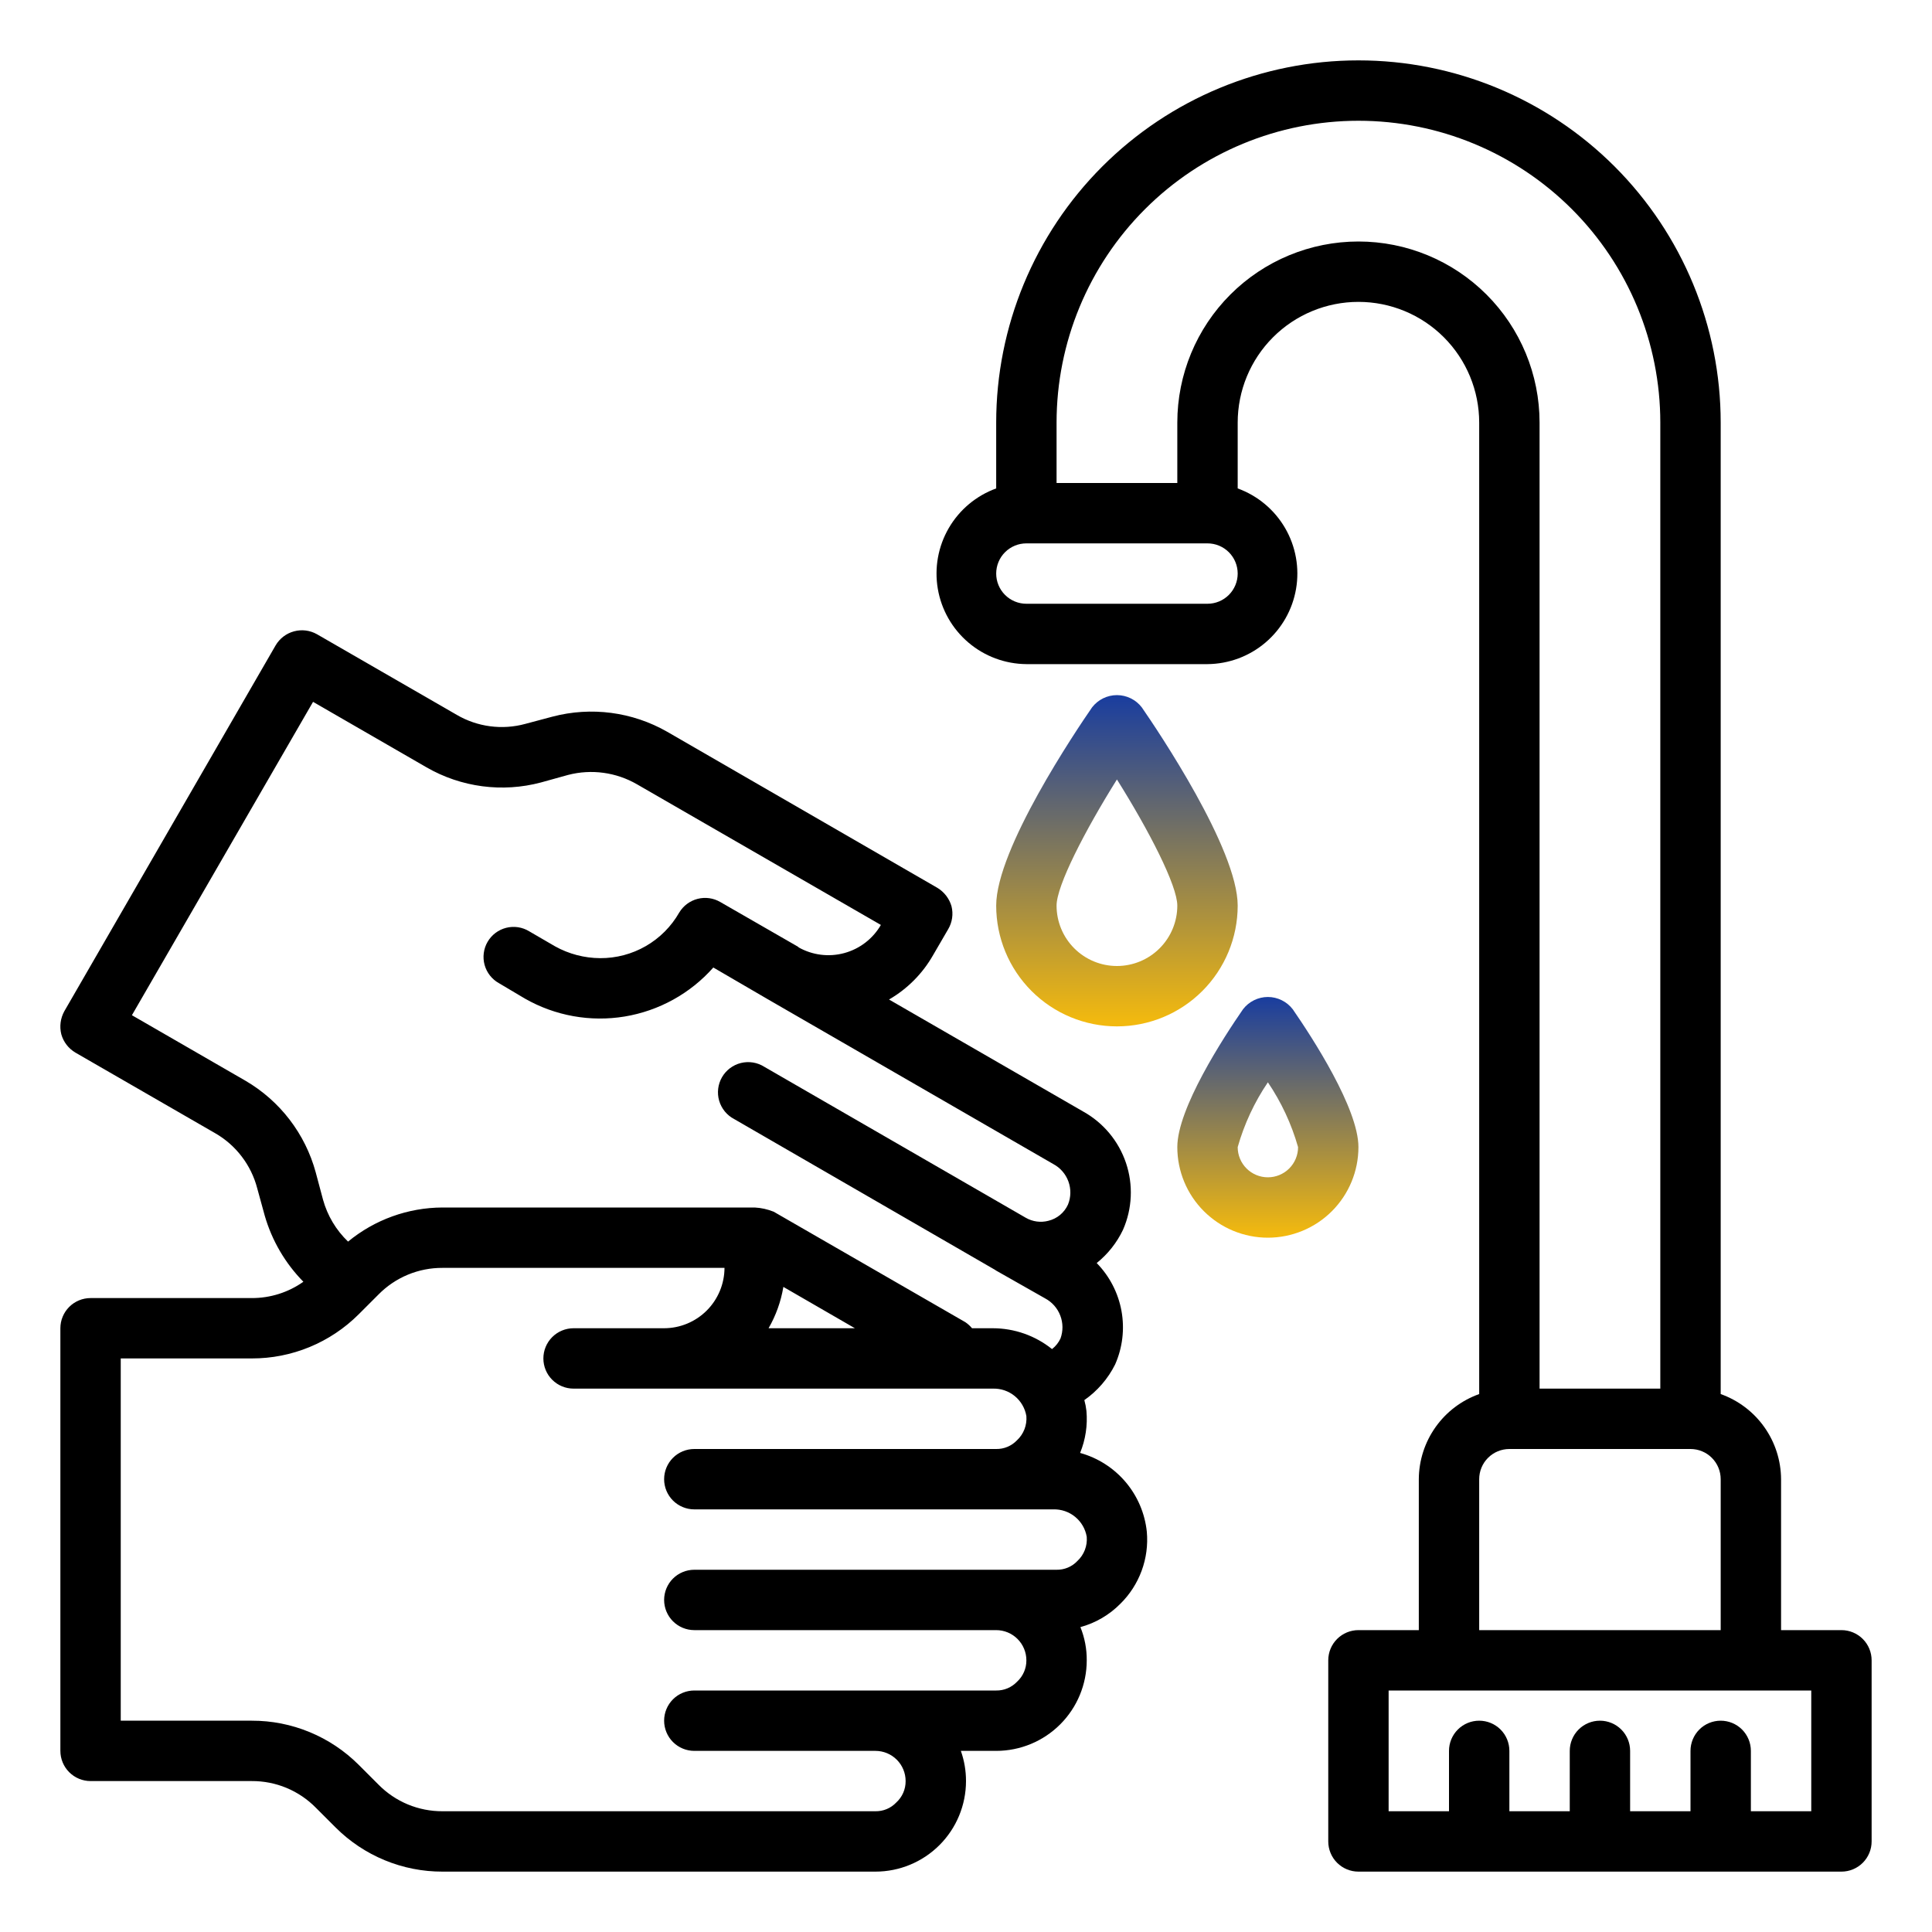 <svg width="115" height="115" viewBox="0 0 115 115" fill="none" xmlns="http://www.w3.org/2000/svg">
<path d="M68.263 91.173C68.149 90.083 67.709 89.053 67.001 88.216C66.292 87.38 65.348 86.776 64.292 86.484C64.616 85.693 64.745 84.837 64.669 83.986C64.645 83.767 64.603 83.551 64.544 83.339C65.322 82.796 65.952 82.067 66.376 81.219C66.818 80.218 66.95 79.108 66.755 78.032C66.559 76.956 66.046 75.963 65.28 75.181C65.943 74.648 66.478 73.973 66.844 73.205C67.398 71.946 67.462 70.526 67.023 69.223C66.584 67.92 65.674 66.828 64.472 66.161L52.918 59.495C54.011 58.862 54.917 57.951 55.541 56.853L56.44 55.308C56.683 54.896 56.754 54.406 56.637 53.942C56.504 53.483 56.202 53.092 55.793 52.846L39.711 43.556C37.641 42.372 35.188 42.05 32.883 42.658L31.265 43.089C30.584 43.275 29.872 43.323 29.172 43.23C28.471 43.138 27.797 42.907 27.187 42.55L18.867 37.752C18.452 37.517 17.96 37.455 17.5 37.58C17.039 37.704 16.646 38.005 16.405 38.417L3.827 60.195C3.598 60.612 3.534 61.099 3.648 61.561C3.776 62.022 4.079 62.415 4.492 62.657L12.812 67.455C13.424 67.807 13.96 68.278 14.388 68.84C14.817 69.401 15.13 70.042 15.309 70.725L15.758 72.36C16.186 73.843 16.977 75.195 18.058 76.295C17.16 76.93 16.086 77.27 14.986 77.266H5.391C4.914 77.266 4.457 77.455 4.12 77.792C3.783 78.129 3.594 78.586 3.594 79.062V104.219C3.594 104.695 3.783 105.152 4.12 105.489C4.457 105.826 4.914 106.016 5.391 106.016H14.986C15.694 106.012 16.396 106.15 17.05 106.421C17.704 106.693 18.298 107.093 18.795 107.597L19.981 108.783C20.817 109.617 21.809 110.278 22.9 110.728C23.992 111.179 25.161 111.409 26.342 111.406H52.109C53.539 111.406 54.91 110.838 55.921 109.827C56.932 108.816 57.5 107.445 57.5 106.016C57.501 105.404 57.398 104.796 57.194 104.219H59.297C60.726 104.219 62.098 103.651 63.108 102.64C64.119 101.629 64.687 100.258 64.687 98.828C64.692 98.151 64.564 97.479 64.31 96.852C65.209 96.607 66.027 96.13 66.682 95.468C67.247 94.914 67.681 94.241 67.955 93.498C68.228 92.756 68.334 91.962 68.263 91.173ZM14.608 64.328L7.852 60.429L18.634 41.777L25.39 45.676C27.452 46.864 29.9 47.187 32.2 46.575L33.817 46.126C35.203 45.767 36.674 45.967 37.914 46.683L52.433 55.056C51.956 55.88 51.172 56.482 50.254 56.731C49.335 56.98 48.355 56.856 47.527 56.386V56.368L42.873 53.691C42.465 53.453 41.98 53.386 41.523 53.504C41.065 53.622 40.673 53.915 40.43 54.319C39.956 55.149 39.271 55.837 38.443 56.314C37.616 56.791 36.677 57.039 35.722 57.033C34.785 57.028 33.864 56.787 33.044 56.332L31.499 55.434C31.296 55.31 31.07 55.228 30.835 55.192C30.6 55.157 30.36 55.169 30.129 55.227C29.898 55.286 29.682 55.39 29.492 55.533C29.302 55.676 29.143 55.856 29.023 56.062C28.903 56.267 28.826 56.495 28.796 56.731C28.765 56.967 28.782 57.206 28.845 57.436C28.908 57.665 29.017 57.879 29.164 58.066C29.311 58.253 29.494 58.409 29.702 58.524L31.247 59.441C33.045 60.467 35.141 60.844 37.182 60.507C39.224 60.169 41.088 59.139 42.46 57.59L45.73 59.495L62.693 69.287C63.111 69.509 63.432 69.878 63.595 70.323C63.757 70.767 63.75 71.256 63.573 71.695C63.466 71.935 63.304 72.148 63.102 72.316C62.899 72.484 62.661 72.604 62.405 72.666C61.95 72.786 61.466 72.721 61.058 72.486L45.497 63.502C45.292 63.371 45.063 63.284 44.824 63.245C44.585 63.206 44.341 63.215 44.105 63.273C43.87 63.33 43.649 63.435 43.455 63.58C43.261 63.726 43.098 63.909 42.977 64.119C42.856 64.329 42.778 64.561 42.749 64.801C42.72 65.042 42.739 65.286 42.807 65.519C42.875 65.751 42.989 65.968 43.142 66.156C43.295 66.343 43.485 66.498 43.7 66.61L59.243 75.594C59.248 75.594 59.252 75.596 59.256 75.6C59.259 75.603 59.261 75.608 59.261 75.612L62.208 77.284C62.623 77.505 62.944 77.868 63.112 78.307C63.281 78.746 63.285 79.231 63.124 79.673C63.008 79.92 62.836 80.135 62.621 80.302C61.622 79.501 60.38 79.064 59.099 79.062H57.859C57.745 78.925 57.612 78.804 57.464 78.703L46.054 72.126C45.693 71.981 45.31 71.895 44.922 71.875H26.342C24.289 71.882 22.302 72.599 20.718 73.905C20.005 73.222 19.49 72.359 19.227 71.408L18.795 69.791C18.171 67.49 16.667 65.528 14.608 64.328ZM50.887 79.062H45.748C46.187 78.301 46.485 77.467 46.629 76.601L50.887 79.062ZM64.13 92.916C63.971 93.085 63.779 93.218 63.565 93.308C63.352 93.397 63.122 93.442 62.891 93.438H41.328C40.852 93.438 40.394 93.627 40.057 93.964C39.721 94.301 39.531 94.758 39.531 95.234C39.531 95.711 39.721 96.168 40.057 96.505C40.394 96.842 40.852 97.031 41.328 97.031H59.297C59.773 97.031 60.23 97.221 60.567 97.558C60.904 97.894 61.094 98.352 61.094 98.828C61.096 99.068 61.047 99.306 60.951 99.525C60.855 99.745 60.714 99.942 60.537 100.104C60.377 100.272 60.185 100.405 59.971 100.495C59.758 100.585 59.528 100.629 59.297 100.625H41.328C40.852 100.625 40.394 100.814 40.057 101.151C39.721 101.488 39.531 101.945 39.531 102.422C39.531 102.898 39.721 103.355 40.057 103.692C40.394 104.029 40.852 104.219 41.328 104.219H52.109C52.586 104.219 53.043 104.408 53.38 104.745C53.717 105.082 53.906 105.539 53.906 106.016C53.908 106.255 53.86 106.493 53.764 106.713C53.668 106.933 53.526 107.13 53.349 107.291C53.19 107.46 52.998 107.593 52.784 107.682C52.571 107.772 52.341 107.816 52.109 107.812H26.342C25.634 107.816 24.932 107.678 24.278 107.407C23.623 107.135 23.03 106.735 22.533 106.231L21.347 105.045C20.511 104.211 19.519 103.55 18.428 103.1C17.336 102.649 16.167 102.419 14.986 102.422H7.187V80.859H14.986C16.167 80.862 17.336 80.632 18.428 80.181C19.519 79.731 20.511 79.07 21.347 78.236L22.533 77.05C23.03 76.546 23.623 76.146 24.278 75.874C24.932 75.603 25.634 75.465 26.342 75.469H43.125C43.122 76.421 42.742 77.333 42.069 78.007C41.396 78.68 40.483 79.06 39.531 79.062H34.141C33.664 79.062 33.207 79.252 32.87 79.589C32.533 79.926 32.344 80.383 32.344 80.859C32.344 81.336 32.533 81.793 32.87 82.13C33.207 82.467 33.664 82.656 34.141 82.656H59.099C59.573 82.642 60.036 82.799 60.403 83.1C60.769 83.401 61.015 83.824 61.094 84.291C61.115 84.558 61.076 84.825 60.98 85.074C60.883 85.323 60.732 85.547 60.537 85.729C60.377 85.897 60.185 86.03 59.971 86.12C59.758 86.21 59.528 86.254 59.297 86.25H41.328C40.852 86.25 40.394 86.439 40.057 86.776C39.721 87.113 39.531 87.57 39.531 88.047C39.531 88.523 39.721 88.981 40.057 89.317C40.394 89.654 40.852 89.844 41.328 89.844H62.693C63.167 89.829 63.63 89.987 63.996 90.288C64.363 90.588 64.609 91.011 64.687 91.479C64.709 91.745 64.67 92.013 64.574 92.261C64.477 92.51 64.326 92.734 64.13 92.916Z" fill="black"/>
<path d="M73.672 53.906C73.672 50.539 68.917 43.484 67.963 42.104C67.789 41.878 67.565 41.694 67.309 41.568C67.052 41.442 66.77 41.376 66.484 41.376C66.198 41.376 65.916 41.442 65.66 41.568C65.404 41.694 65.18 41.878 65.005 42.104C64.051 43.484 59.297 50.539 59.297 53.906C59.297 55.812 60.054 57.641 61.402 58.989C62.75 60.337 64.578 61.094 66.484 61.094C68.391 61.094 70.219 60.337 71.567 58.989C72.915 57.641 73.672 55.812 73.672 53.906ZM62.891 53.906C62.891 52.717 64.569 49.461 66.484 46.397C68.402 49.452 70.078 52.715 70.078 53.906C70.078 54.859 69.7 55.773 69.025 56.447C68.352 57.121 67.438 57.5 66.484 57.5C65.531 57.5 64.617 57.121 63.943 56.447C63.269 55.773 62.891 54.859 62.891 53.906Z" fill="url(#paint0_linear)"/>
<path d="M80.859 68.281C80.859 65.985 78.124 61.775 76.948 60.073C76.773 59.846 76.549 59.663 76.293 59.537C76.037 59.41 75.755 59.344 75.469 59.344C75.183 59.344 74.901 59.41 74.644 59.537C74.388 59.663 74.164 59.846 73.99 60.073C72.813 61.775 70.078 65.985 70.078 68.281C70.078 69.711 70.646 71.082 71.657 72.093C72.668 73.104 74.039 73.672 75.469 73.672C76.898 73.672 78.27 73.104 79.281 72.093C80.291 71.082 80.859 69.711 80.859 68.281ZM75.469 70.078C74.992 70.078 74.535 69.889 74.198 69.552C73.861 69.215 73.672 68.758 73.672 68.281C74.061 66.908 74.668 65.605 75.469 64.423C76.269 65.605 76.876 66.908 77.266 68.281C77.266 68.758 77.076 69.215 76.739 69.552C76.402 69.889 75.945 70.078 75.469 70.078Z" fill="url(#paint1_linear)"/>
<path d="M109.61 97.031H106.016V88.047C106.01 86.935 105.662 85.853 105.019 84.946C104.376 84.039 103.469 83.353 102.422 82.98V25.156C102.422 19.438 100.15 13.953 96.107 9.909C92.063 5.866 86.578 3.594 80.86 3.594C75.141 3.594 69.656 5.866 65.613 9.909C61.569 13.953 59.297 19.438 59.297 25.156V29.073C58.109 29.505 57.11 30.34 56.475 31.433C55.84 32.526 55.609 33.808 55.823 35.054C56.037 36.3 56.682 37.431 57.646 38.249C58.609 39.068 59.83 39.521 61.094 39.531H71.875C73.139 39.521 74.36 39.068 75.323 38.249C76.287 37.431 76.932 36.3 77.146 35.054C77.36 33.808 77.13 32.526 76.495 31.433C75.859 30.34 74.861 29.505 73.672 29.073V25.156C73.672 23.25 74.429 21.422 75.777 20.074C77.125 18.726 78.953 17.969 80.86 17.969C82.766 17.969 84.594 18.726 85.942 20.074C87.29 21.422 88.047 23.25 88.047 25.156V82.98C87 83.353 86.093 84.039 85.45 84.946C84.807 85.853 84.459 86.935 84.453 88.047V97.031H80.86C80.383 97.031 79.926 97.221 79.589 97.558C79.252 97.894 79.063 98.352 79.063 98.828V109.609C79.063 110.086 79.252 110.543 79.589 110.88C79.926 111.217 80.383 111.406 80.86 111.406H109.61C110.086 111.406 110.543 111.217 110.88 110.88C111.217 110.543 111.406 110.086 111.406 109.609V98.828C111.406 98.352 111.217 97.894 110.88 97.558C110.543 97.221 110.086 97.031 109.61 97.031ZM71.875 35.938H61.094C60.617 35.938 60.16 35.748 59.823 35.411C59.486 35.074 59.297 34.617 59.297 34.141C59.297 33.664 59.486 33.207 59.823 32.87C60.16 32.533 60.617 32.344 61.094 32.344H71.875C72.352 32.344 72.809 32.533 73.146 32.87C73.483 33.207 73.672 33.664 73.672 34.141C73.672 34.617 73.483 35.074 73.146 35.411C72.809 35.748 72.352 35.938 71.875 35.938ZM80.86 14.375C78 14.375 75.258 15.511 73.236 17.533C71.214 19.555 70.078 22.297 70.078 25.156V28.75H62.891V25.156C62.891 20.391 64.784 15.82 68.154 12.45C71.523 9.081 76.094 7.188 80.86 7.188C85.625 7.188 90.196 9.081 93.565 12.45C96.935 15.82 98.828 20.391 98.828 25.156V82.656H91.641V25.156C91.641 22.297 90.505 19.555 88.483 17.533C86.461 15.511 83.719 14.375 80.86 14.375ZM88.047 88.047C88.047 87.57 88.236 87.113 88.573 86.776C88.91 86.439 89.367 86.25 89.844 86.25H100.625C101.102 86.25 101.559 86.439 101.896 86.776C102.233 87.113 102.422 87.57 102.422 88.047V97.031H88.047V88.047ZM107.813 107.812H104.219V104.219C104.219 103.742 104.03 103.285 103.693 102.948C103.356 102.611 102.899 102.422 102.422 102.422C101.946 102.422 101.488 102.611 101.151 102.948C100.815 103.285 100.625 103.742 100.625 104.219V107.812H97.031V104.219C97.031 103.742 96.842 103.285 96.505 102.948C96.168 102.611 95.711 102.422 95.235 102.422C94.758 102.422 94.301 102.611 93.964 102.948C93.627 103.285 93.438 103.742 93.438 104.219V107.812H89.844V104.219C89.844 103.742 89.655 103.285 89.318 102.948C88.981 102.611 88.524 102.422 88.047 102.422C87.57 102.422 87.114 102.611 86.776 102.948C86.439 103.285 86.25 103.742 86.25 104.219V107.812H82.656V100.625H107.813V107.812Z" fill="black"/>
<defs>
<linearGradient id="paint0_linear" x1="66.431" y1="41.376" x2="66.431" y2="60.793" gradientUnits="userSpaceOnUse">
<stop stop-color="#193D9F"/>
<stop offset="0.474" stop-color="#80785B"/>
<stop offset="1" stop-color="#F2B90F"/>
</linearGradient>
<linearGradient id="paint1_linear" x1="75.429" y1="59.344" x2="75.429" y2="73.453" gradientUnits="userSpaceOnUse">
<stop stop-color="#193D9F"/>
<stop offset="0.474" stop-color="#80785B"/>
<stop offset="1" stop-color="#F2B90F"/>
</linearGradient>
</defs>
</svg>
